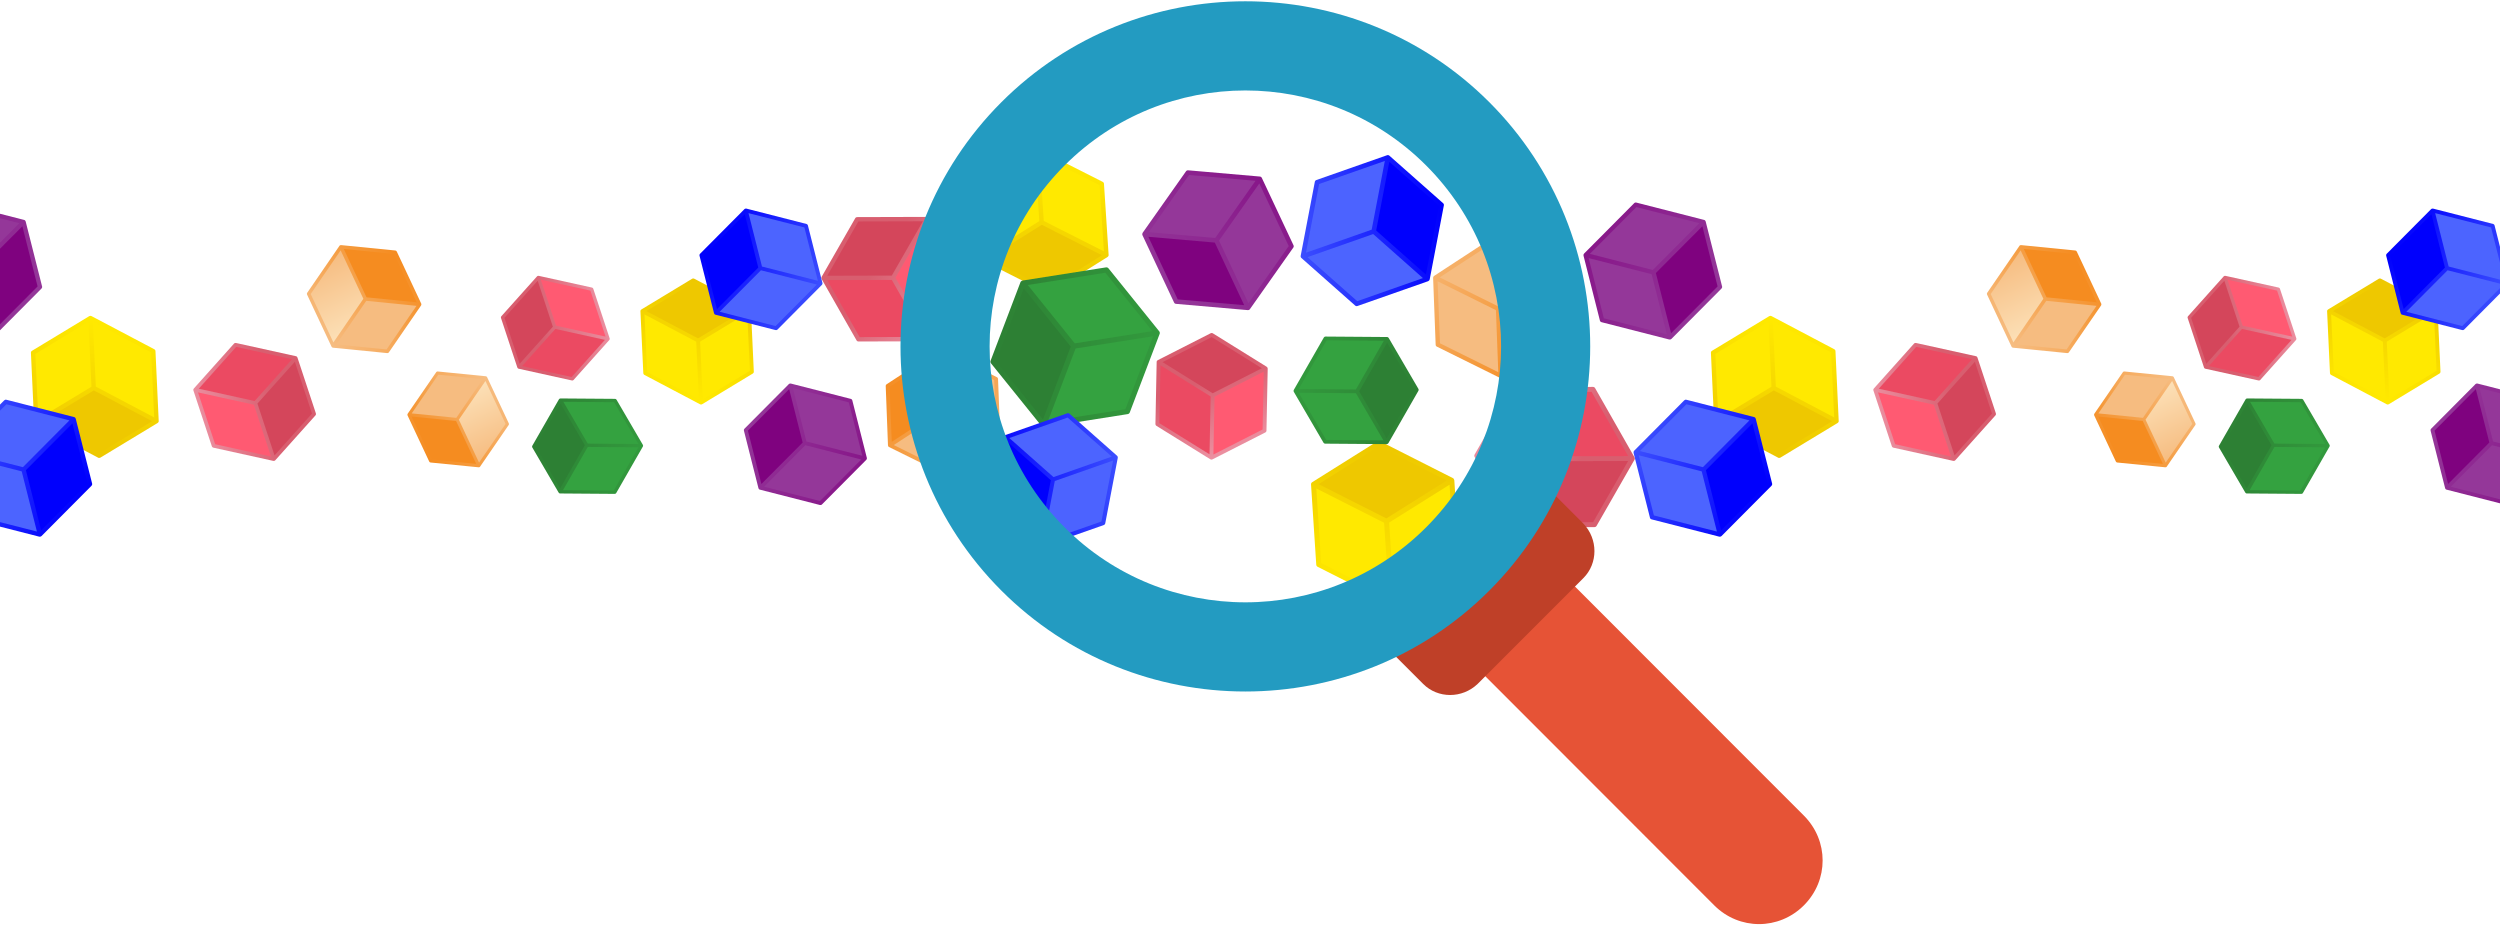 <?xml version="1.0" encoding="UTF-8" standalone="no"?>
<svg width="375px" height="139px" viewBox="0 0 375 139" version="1.1" xmlns="http://www.w3.org/2000/svg" xmlns:xlink="http://www.w3.org/1999/xlink" xmlns:sketch="http://www.bohemiancoding.com/sketch/ns">
    <!-- Generator: Sketch 3.5.2 (25235) - http://www.bohemiancoding.com/sketch -->
    <title>Color Search</title>
    <desc>Created with Sketch.</desc>
    <defs>
        <linearGradient x1="-3.616%" y1="69.427%" x2="100%" y2="32.165%" id="linearGradient-1">
            <stop stop-color="#EDC700" offset="0%"></stop>
            <stop stop-color="#FFE900" offset="100%"></stop>
        </linearGradient>
        <linearGradient x1="-2.899%" y1="70.922%" x2="133.927%" y2="16.678%" id="linearGradient-2">
            <stop stop-color="#2D8034" offset="0%"></stop>
            <stop stop-color="#2D8034" offset="0%"></stop>
            <stop stop-color="#34A240" offset="100%"></stop>
        </linearGradient>
        <linearGradient x1="0%" y1="70.421%" x2="100%" y2="32.54%" id="linearGradient-3">
            <stop stop-color="#F58C20" offset="0%"></stop>
            <stop stop-color="#F6BC80" offset="100%"></stop>
        </linearGradient>
        <linearGradient x1="50%" y1="0%" x2="50%" y2="100%" id="linearGradient-4">
            <stop stop-color="#FCE0B7" offset="0%"></stop>
            <stop stop-color="#F6BC80" offset="100%"></stop>
        </linearGradient>
        <linearGradient x1="164.714%" y1="6.967%" x2="0%" y2="68.799%" id="linearGradient-5">
            <stop stop-color="#7F027F" offset="0%"></stop>
            <stop stop-color="#943799" offset="100%"></stop>
        </linearGradient>
        <linearGradient x1="164.714%" y1="3.975%" x2="0%" y2="70.107%" id="linearGradient-6">
            <stop stop-color="#7F027F" offset="0%"></stop>
            <stop stop-color="#943799" offset="100%"></stop>
        </linearGradient>
        <linearGradient x1="85.297%" y1="1.236%" x2="47.37%" y2="66.106%" id="linearGradient-7">
            <stop stop-color="#EE97A9" offset="0%"></stop>
            <stop stop-color="#EE97A8" offset="0%"></stop>
            <stop stop-color="#D85E6F" offset="100%"></stop>
        </linearGradient>
        <linearGradient x1="-3.616%" y1="69.541%" x2="100%" y2="32.06%" id="linearGradient-8">
            <stop stop-color="#EDC700" offset="0%"></stop>
            <stop stop-color="#FFE900" offset="100%"></stop>
        </linearGradient>
        <linearGradient x1="-9.03%" y1="70.823%" x2="133.409%" y2="18.369%" id="linearGradient-9">
            <stop stop-color="#F58C20" offset="0%"></stop>
            <stop stop-color="#F6BC80" offset="100%"></stop>
        </linearGradient>
        <linearGradient x1="-2.899%" y1="71.614%" x2="133.927%" y2="15.576%" id="linearGradient-10">
            <stop stop-color="#2D8034" offset="0%"></stop>
            <stop stop-color="#2D8034" offset="0%"></stop>
            <stop stop-color="#34A240" offset="100%"></stop>
        </linearGradient>
        <linearGradient x1="0%" y1="69.655%" x2="129.779%" y2="19.301%" id="linearGradient-11">
            <stop stop-color="#0000FD" offset="0%"></stop>
            <stop stop-color="#4C64FF" offset="100%"></stop>
        </linearGradient>
        <linearGradient x1="0%" y1="70.157%" x2="129.779%" y2="18.517%" id="linearGradient-12">
            <stop stop-color="#0000FD" offset="0%"></stop>
            <stop stop-color="#4C64FF" offset="100%"></stop>
        </linearGradient>
        <linearGradient x1="85.297%" y1="5.747%" x2="47.37%" y2="64.616%" id="linearGradient-13">
            <stop stop-color="#EE97A9" offset="0%"></stop>
            <stop stop-color="#EE97A8" offset="0%"></stop>
            <stop stop-color="#D85E6F" offset="100%"></stop>
        </linearGradient>
        <linearGradient x1="85.297%" y1="0.886%" x2="47.37%" y2="66.222%" id="linearGradient-14">
            <stop stop-color="#EE97A9" offset="0%"></stop>
            <stop stop-color="#EE97A8" offset="0%"></stop>
            <stop stop-color="#D85E6F" offset="100%"></stop>
        </linearGradient>
    </defs>
    <g id="Onboard---(What-is-Opticolor?)" stroke="none" stroke-width="1" fill="none" fill-rule="evenodd" sketch:type="MSPage">
        <g id="Onboard-1.1" sketch:type="MSArtboardGroup" transform="translate(0, -264)">
            <g id="Color-Search" sketch:type="MSLayerGroup" transform="translate(-194, 264)">
                <g id="Opticolor-Color" transform="translate(252, 19)" sketch:type="MSShapeGroup">
                    <g id="Artboard-1">
                        <g id="OptiColor-Logo">
                            <g id="Artboard-1">
                                <g id="Colored-Cubes" transform="translate(0.631, 0.395)">
                                    <g id="Yellow" transform="translate(97.924, 13.815) rotate(-63) translate(-97.924, -13.815) translate(88.538, 2.525)">
                                        <path d="M18.657,5.6 C18.654,5.477 18.593,5.368 18.494,5.308 L9.697,0.045 C9.595,-0.015 9.47,-0.015 9.368,0.045 L0.166,5.515 C0.046,5.614 0,5.706 0,5.808 C0,5.809 0.03,16.697 0.03,16.697 C0.03,16.816 0.092,16.928 0.193,16.987 L8.991,22.252 C9.045,22.282 9.1,22.297 9.156,22.297 C9.184,22.297 9.213,22.293 9.241,22.285 C9.274,22.275 9.297,22.264 9.321,22.252 L18.526,16.78 C18.627,16.72 18.689,16.608 18.689,16.488 L18.657,5.6 L18.657,5.6 Z" id="Shape" fill="url(#linearGradient-1)"></path>
                                        <path d="M9.531,0.726 L17.677,5.599 L14.305,7.605 L9.126,10.683 L1.443,6.086 L0.98,5.809 L9.531,0.726 L9.531,0.726 Z" id="Shape" fill="#FFE900"></path>
                                        <path d="M0.682,16.503 L0.656,6.394 L8.8,11.266 L8.827,21.374 L0.682,16.503 L0.682,16.503 Z" id="Shape" fill="#EEC800"></path>
                                        <path d="M9.481,21.378 L9.453,11.266 L18.003,6.184 L18.032,16.296 L9.481,21.378 L9.481,21.378 Z" id="Shape" fill="#FFE900"></path>
                                    </g>
                                    <g id="Green" transform="translate(102.606, 32.92) rotate(21) translate(-102.606, -32.92) translate(91.404, 19.799)">
                                        <path d="M22.268,6.484 C22.265,6.342 22.192,6.215 22.074,6.147 L11.573,0.052 C11.452,-0.017 11.303,-0.017 11.182,0.052 L0.198,6.386 C0.055,6.501 -1.59872116e-13,6.607 -1.59872116e-13,6.725 C-1.59872116e-13,6.726 0.036,19.333 0.036,19.333 C0.036,19.471 0.11,19.601 0.23,19.669 L10.732,25.765 C10.795,25.8 10.861,25.817 10.929,25.817 C10.962,25.817 10.996,25.813 11.03,25.804 C11.068,25.792 11.097,25.78 11.125,25.765 L22.111,19.43 C22.232,19.36 22.307,19.231 22.307,19.091 L22.268,6.484 L22.268,6.484 Z" id="Shape" fill="url(#linearGradient-2)"></path>
                                        <path d="M11.375,0.84 L21.099,6.483 L17.073,8.805 L10.892,12.37 L1.722,7.046 L1.17,6.726 L11.375,0.84 L11.375,0.84 Z" id="Shape" fill="#34A240"></path>
                                        <path d="M0.814,19.109 L0.783,7.404 L10.503,13.045 L10.535,24.748 L0.814,19.109 L0.814,19.109 Z" id="Shape" fill="#2D8034"></path>
                                        <path d="M11.316,24.754 L11.283,13.045 L21.488,7.161 L21.522,18.869 L11.316,24.754 L11.316,24.754 Z" id="Shape" fill="#34A240"></path>
                                    </g>
                                    <g id="Orange" transform="translate(10.524, 43.815) rotate(-25) translate(-10.524, -43.815) translate(3.631, 35.513)">
                                        <path d="M13.24,3.941 C13.239,3.855 13.195,3.778 13.125,3.736 L6.881,0.032 C6.809,-0.011 6.721,-0.011 6.648,0.032 L0.118,3.881 C0.033,3.951 -4.11226608e-13,4.015 -4.11226608e-13,4.087 C-4.11226608e-13,4.088 0.022,11.75 0.022,11.75 C0.022,11.835 0.066,11.913 0.137,11.955 L6.381,15.66 C6.419,15.681 6.458,15.692 6.498,15.692 C6.518,15.692 6.538,15.689 6.558,15.683 C6.581,15.676 6.598,15.669 6.615,15.66 L13.147,11.809 C13.219,11.767 13.263,11.688 13.263,11.603 L13.24,3.941 L13.24,3.941 Z" id="Shape" fill="url(#linearGradient-3)"></path>
                                        <path d="M6.764,0.511 L12.545,3.94 L10.152,5.352 L6.476,7.519 L1.024,4.283 L0.696,4.088 L6.764,0.511 L6.764,0.511 Z" id="Shape" fill="#F6BC80"></path>
                                        <path d="M0.484,11.614 L0.466,4.5 L6.245,7.929 L6.264,15.042 L0.484,11.614 L0.484,11.614 Z" id="Shape" fill="#F58C20"></path>
                                        <path d="M6.729,15.045 L6.709,7.929 L12.777,4.352 L12.797,11.468 L6.729,15.045 L6.729,15.045 Z" id="Shape" fill="url(#linearGradient-4)"></path>
                                    </g>
                                    <g id="Purple" transform="translate(62.143, 47.33) rotate(45) translate(-62.143, -47.33) translate(53.969, 37.566)">
                                        <path d="M16.249,4.863 C16.247,4.756 16.194,4.662 16.108,4.61 L8.445,0.039 C8.357,-0.013 8.248,-0.013 8.159,0.039 L0.144,4.79 C0.04,4.875 -6.21724894e-14,4.955 -6.21724894e-14,5.044 C-6.21724894e-14,5.045 0.026,14.5 0.026,14.5 C0.026,14.604 0.08,14.701 0.168,14.752 L7.831,19.324 C7.878,19.35 7.926,19.363 7.975,19.363 C7.999,19.363 8.024,19.36 8.049,19.353 C8.077,19.344 8.098,19.335 8.118,19.324 L16.135,14.572 C16.224,14.52 16.278,14.423 16.278,14.318 L16.249,4.863 L16.249,4.863 Z" id="Shape" fill="url(#linearGradient-5)"></path>
                                        <path d="M8.301,0.63 L15.396,4.862 L12.459,6.604 L7.948,9.278 L1.257,5.285 L0.854,5.045 L8.301,0.63 L8.301,0.63 Z" id="Shape" fill="#943799"></path>
                                        <path d="M0.594,14.331 L0.572,5.553 L7.664,9.784 L7.688,18.561 L0.594,14.331 L0.594,14.331 Z" id="Shape" fill="#7F027F"></path>
                                        <path d="M8.258,18.565 L8.233,9.784 L15.68,5.371 L15.705,14.152 L8.258,18.565 L8.258,18.565 Z" id="Shape" fill="#943799"></path>
                                    </g>
                                    <g id="Purple" transform="translate(124.168, 16.757) rotate(-25) translate(-124.168, -16.757) translate(114.177, 5.162)">
                                        <path d="M19.86,5.747 C19.858,5.621 19.793,5.509 19.688,5.448 L10.322,0.046 C10.214,-0.015 10.081,-0.015 9.973,0.046 L0.176,5.661 C0.049,5.762 -7.63833441e-14,5.856 -7.63833441e-14,5.961 C-7.63833441e-14,5.962 0.032,17.136 0.032,17.136 C0.032,17.259 0.098,17.373 0.205,17.434 L9.572,22.837 C9.628,22.868 9.687,22.883 9.747,22.883 C9.777,22.883 9.807,22.88 9.837,22.872 C9.872,22.861 9.897,22.85 9.922,22.837 L19.721,17.222 C19.829,17.16 19.895,17.045 19.895,16.922 L19.86,5.747 L19.86,5.747 Z" id="Shape" fill="url(#linearGradient-6)"></path>
                                        <path d="M10.145,0.745 L18.818,5.746 L15.228,7.805 L9.714,10.965 L1.536,6.246 L1.043,5.962 L10.145,0.745 L10.145,0.745 Z" id="Shape" fill="#943799"></path>
                                        <path d="M0.726,16.937 L0.699,6.563 L9.367,11.563 L9.396,21.936 L0.726,16.937 L0.726,16.937 Z" id="Shape" fill="#7F027F"></path>
                                        <path d="M10.093,21.941 L10.063,11.563 L19.165,6.347 L19.195,16.725 L10.093,21.941 L10.093,21.941 Z" id="Shape" fill="#943799"></path>
                                    </g>
                                    <g id="Rose" transform="translate(75.25, 22.525) rotate(90) translate(-75.25, -22.525) translate(65.865, 11.846)">
                                        <path d="M18.657,5.364 C18.654,5.246 18.593,5.142 18.494,5.085 L9.697,0.043 C9.595,-0.014 9.47,-0.014 9.368,0.043 L0.166,5.283 C0.046,5.378 0,5.465 0,5.563 C0,5.565 0.03,15.994 0.03,15.994 C0.03,16.108 0.092,16.215 0.193,16.272 L8.991,21.315 C9.045,21.343 9.1,21.358 9.156,21.358 C9.184,21.358 9.213,21.354 9.241,21.347 C9.274,21.337 9.297,21.327 9.321,21.315 L18.526,16.074 C18.627,16.016 18.689,15.909 18.689,15.793 L18.657,5.364 L18.657,5.364 Z" id="Shape" fill="url(#linearGradient-7)"></path>
                                        <path d="M9.531,0.695 L17.677,5.363 L14.305,7.284 L9.126,10.234 L1.443,5.829 L0.98,5.565 L9.531,0.695 L9.531,0.695 Z" id="Shape" fill="#FF5A72"></path>
                                        <path d="M0.682,15.808 L0.656,6.125 L8.8,10.792 L8.827,20.474 L0.682,15.808 L0.682,15.808 Z" id="Shape" fill="#D4465B"></path>
                                        <path d="M9.481,20.478 L9.453,10.792 L18.003,5.924 L18.032,15.61 L9.481,20.478 L9.481,20.478 Z" id="Shape" fill="#EB4A62"></path>
                                    </g>
                                    <g id="Yellow" transform="translate(45.848, 31.822) rotate(118) translate(-45.848, -31.822) translate(37.673, 22.058)">
                                        <path d="M16.249,4.863 C16.247,4.756 16.194,4.662 16.108,4.61 L8.445,0.039 C8.357,-0.013 8.248,-0.013 8.159,0.039 L0.144,4.79 C0.04,4.875 0,4.955 0,5.044 C0,5.045 0.026,14.5 0.026,14.5 C0.026,14.604 0.08,14.701 0.168,14.752 L7.831,19.324 C7.878,19.35 7.926,19.363 7.975,19.363 C7.999,19.363 8.024,19.36 8.049,19.353 C8.077,19.344 8.098,19.335 8.118,19.324 L16.135,14.572 C16.224,14.52 16.278,14.423 16.278,14.318 L16.249,4.863 L16.249,4.863 Z" id="Shape" fill="url(#linearGradient-8)"></path>
                                        <path d="M8.301,0.63 L15.396,4.862 L12.459,6.604 L7.948,9.278 L1.257,5.285 L0.854,5.045 L8.301,0.63 L8.301,0.63 Z" id="Shape" fill="#FFE900"></path>
                                        <path d="M0.594,14.331 L0.572,5.553 L7.664,9.784 L7.688,18.561 L0.594,14.331 L0.594,14.331 Z" id="Shape" fill="#EEC800"></path>
                                        <path d="M8.258,18.565 L8.233,9.784 L15.68,5.371 L15.705,14.152 L8.258,18.565 L8.258,18.565 Z" id="Shape" fill="#FFE900"></path>
                                    </g>
                                    <g id="Orange" transform="translate(82.77, 42.498) rotate(57) translate(-82.77, -42.498) translate(74.596, 32.734)">
                                        <path d="M16.249,4.863 C16.247,4.756 16.194,4.662 16.108,4.61 L8.445,0.039 C8.357,-0.013 8.248,-0.013 8.159,0.039 L0.144,4.79 C0.04,4.875 0,4.955 0,5.044 C0,5.045 0.026,14.5 0.026,14.5 C0.026,14.604 0.08,14.701 0.168,14.752 L7.831,19.324 C7.878,19.35 7.926,19.363 7.975,19.363 C7.999,19.363 8.024,19.36 8.049,19.353 C8.077,19.344 8.098,19.335 8.118,19.324 L16.135,14.572 C16.224,14.52 16.278,14.423 16.278,14.318 L16.249,4.863 L16.249,4.863 Z" id="Shape" fill="url(#linearGradient-9)"></path>
                                        <path d="M8.301,0.63 L15.396,4.862 L12.459,6.604 L7.948,9.278 L1.257,5.285 L0.854,5.045 L8.301,0.63 L8.301,0.63 Z" id="Shape" fill="#F6BC80"></path>
                                        <path d="M0.594,14.331 L0.572,5.553 L7.664,9.784 L7.688,18.561 L0.594,14.331 L0.594,14.331 Z" id="Shape" fill="#F58C20"></path>
                                        <path d="M8.258,18.565 L8.233,9.784 L15.68,5.371 L15.705,14.152 L8.258,18.565 L8.258,18.565 Z" id="Shape" fill="#F6BC80"></path>
                                    </g>
                                    <g id="Green" transform="translate(29.534, 47.546) rotate(30) translate(-29.534, -47.546) translate(22.268, 39.307)">
                                        <path d="M14.444,4.138 C14.442,4.047 14.395,3.967 14.318,3.923 L7.507,0.033 C7.428,-0.011 7.332,-0.011 7.253,0.033 L0.128,4.076 C0.036,4.149 -6.39488462e-14,4.216 -6.39488462e-14,4.292 C-6.39488462e-14,4.293 0.023,12.338 0.023,12.338 C0.023,12.426 0.072,12.509 0.149,12.553 L6.961,16.443 C7.002,16.465 7.045,16.476 7.089,16.476 C7.11,16.476 7.132,16.473 7.154,16.468 C7.18,16.46 7.198,16.452 7.216,16.443 L14.343,12.4 C14.421,12.355 14.469,12.273 14.469,12.184 L14.444,4.138 L14.444,4.138 Z" id="Shape" fill="url(#linearGradient-10)"></path>
                                        <path d="M7.379,0.536 L13.686,4.137 L11.075,5.619 L7.065,7.894 L1.117,4.497 L0.759,4.293 L7.379,0.536 L7.379,0.536 Z" id="Shape" fill="#34A240"></path>
                                        <path d="M0.528,12.195 L0.508,4.725 L6.813,8.325 L6.834,15.794 L0.528,12.195 L0.528,12.195 Z" id="Shape" fill="#2D8034"></path>
                                        <path d="M7.34,15.797 L7.318,8.325 L13.938,4.57 L13.96,12.042 L7.34,15.797 L7.34,15.797 Z" id="Shape" fill="#34A240"></path>
                                    </g>
                                    <g id="blue" transform="translate(55.482, 21.089) rotate(45) translate(-55.482, -21.089) translate(47.308, 11.325)">
                                        <path d="M16.249,4.863 C16.247,4.756 16.194,4.662 16.108,4.61 L8.445,0.039 C8.357,-0.013 8.248,-0.013 8.159,0.039 L0.144,4.79 C0.04,4.875 6.21724894e-14,4.955 6.21724894e-14,5.044 C6.21724894e-14,5.045 0.026,14.5 0.026,14.5 C0.026,14.604 0.08,14.701 0.168,14.752 L7.831,19.324 C7.878,19.35 7.926,19.363 7.975,19.363 C7.999,19.363 8.024,19.36 8.049,19.353 C8.077,19.344 8.098,19.335 8.118,19.324 L16.135,14.572 C16.224,14.52 16.278,14.423 16.278,14.318 L16.249,4.863 L16.249,4.863 Z" id="Shape" fill="url(#linearGradient-11)"></path>
                                        <path d="M8.301,0.63 L15.396,4.862 L12.459,6.604 L7.948,9.278 L1.257,5.285 L0.854,5.045 L8.301,0.63 L8.301,0.63 Z" id="Shape" fill="#4C64FF"></path>
                                        <path d="M0.594,14.331 L0.572,5.553 L7.664,9.784 L7.688,18.561 L0.594,14.331 L0.594,14.331 Z" id="Shape" fill="#0000FD"></path>
                                        <path d="M8.258,18.565 L8.233,9.784 L15.68,5.371 L15.705,14.152 L8.258,18.565 L8.258,18.565 Z" id="Shape" fill="#4C63FF"></path>
                                    </g>
                                    <g id="blue" transform="translate(99.528, 52.739) rotate(11) translate(-99.528, -52.739) translate(90.748, 42.364)">
                                        <path d="M17.453,5.158 C17.451,5.045 17.394,4.944 17.301,4.889 L9.071,0.042 C8.976,-0.014 8.859,-0.014 8.764,0.042 L0.155,5.08 C0.043,5.171 6.75015599e-14,5.255 6.75015599e-14,5.349 C6.75015599e-14,5.35 0.028,15.379 0.028,15.379 C0.028,15.489 0.086,15.592 0.18,15.646 L8.411,20.495 C8.461,20.522 8.513,20.536 8.566,20.536 C8.592,20.536 8.618,20.533 8.645,20.526 C8.675,20.516 8.697,20.507 8.72,20.495 L17.331,15.455 C17.425,15.4 17.484,15.297 17.484,15.186 L17.453,5.158 L17.453,5.158 Z" id="Path" fill="url(#linearGradient-12)"></path>
                                        <path d="M8.916,0.668 L16.537,5.157 L13.382,7.004 L8.537,9.84 L1.35,5.605 L0.917,5.35 L8.916,0.668 L8.916,0.668 Z" id="Path" fill="#4C64FF"></path>
                                        <path d="M0.638,15.2 L0.614,5.89 L8.232,10.377 L8.257,19.686 L0.638,15.2 L0.638,15.2 Z" id="Path" fill="#0000FD"></path>
                                        <path d="M8.87,19.69 L8.843,10.377 L16.842,5.696 L16.868,15.009 L8.87,19.69 L8.87,19.69 Z" id="Path" fill="#4C63FF"></path>
                                    </g>
                                    <g id="Rose" transform="translate(123.085, 40.081) rotate(122) translate(-123.085, -40.081) translate(114.911, 30.317)">
                                        <path d="M16.249,4.905 C16.247,4.797 16.194,4.701 16.108,4.649 L8.445,0.04 C8.357,-0.013 8.248,-0.013 8.159,0.04 L0.144,4.83 C0.04,4.917 0,4.997 0,5.087 C0,5.088 0.026,14.623 0.026,14.623 C0.026,14.727 0.08,14.825 0.168,14.877 L7.831,19.488 C7.878,19.514 7.926,19.527 7.975,19.527 C7.999,19.527 8.024,19.524 8.049,19.517 C8.077,19.508 8.098,19.499 8.118,19.488 L16.135,14.696 C16.224,14.643 16.278,14.545 16.278,14.44 L16.249,4.905 L16.249,4.905 Z" id="Shape" fill="url(#linearGradient-13)"></path>
                                        <path d="M8.301,0.636 L15.396,4.903 L12.459,6.66 L7.948,9.356 L1.257,5.33 L0.854,5.088 L8.301,0.636 L8.301,0.636 Z" id="Shape" fill="#FF5A72"></path>
                                        <path d="M0.594,14.453 L0.572,5.6 L7.664,9.867 L7.688,18.719 L0.594,14.453 L0.594,14.453 Z" id="Shape" fill="#D4465B"></path>
                                        <path d="M8.258,18.723 L8.233,9.867 L15.68,5.416 L15.705,14.272 L8.258,18.723 L8.258,18.723 Z" id="Shape" fill="#EB4A62"></path>
                                    </g>
                                    <g id="Rose" transform="translate(24.69, 29.848) rotate(42) translate(-24.69, -29.848) translate(17.424, 21.61)">
                                        <path d="M14.444,4.138 C14.442,4.047 14.395,3.967 14.318,3.923 L7.507,0.033 C7.428,-0.011 7.332,-0.011 7.253,0.033 L0.128,4.076 C0.036,4.149 0,4.216 0,4.292 C0,4.293 0.023,12.338 0.023,12.338 C0.023,12.426 0.072,12.509 0.149,12.553 L6.961,16.443 C7.002,16.465 7.045,16.476 7.089,16.476 C7.11,16.476 7.132,16.473 7.154,16.468 C7.18,16.46 7.198,16.452 7.216,16.443 L14.343,12.4 C14.421,12.355 14.469,12.273 14.469,12.184 L14.444,4.138 L14.444,4.138 Z" id="Shape" fill="url(#linearGradient-14)"></path>
                                        <path d="M7.379,0.536 L13.686,4.137 L11.075,5.619 L7.065,7.894 L1.117,4.497 L0.759,4.293 L7.379,0.536 L7.379,0.536 Z" id="Shape" fill="#FF5A72"></path>
                                        <path d="M0.528,12.195 L0.508,4.725 L6.813,8.325 L6.834,15.794 L0.528,12.195 L0.528,12.195 Z" id="Shape" fill="#D4465B"></path>
                                        <path d="M7.34,15.797 L7.318,8.325 L13.938,4.57 L13.96,12.042 L7.34,15.797 L7.34,15.797 Z" id="Shape" fill="#EB4A62"></path>
                                    </g>
                                </g>
                                <g id="Colored-Cubes" transform="translate(196.354, 38.132) scale(-1, -1) translate(-196.354, -38.132) translate(132.708, 1.355)">
                                    <g id="Yellow" transform="translate(110.371, 15.571) rotate(-63) translate(-110.371, -15.571) translate(99.793, 2.846)">
                                        <path d="M21.028,6.312 C21.026,6.173 20.957,6.05 20.845,5.983 L10.929,0.051 C10.815,-0.017 10.674,-0.017 10.559,0.051 L0.187,6.216 C0.052,6.328 0,6.431 0,6.546 C0,6.548 0.034,18.819 0.034,18.819 C0.034,18.954 0.104,19.08 0.217,19.147 L10.134,25.08 C10.194,25.114 10.256,25.131 10.32,25.131 C10.352,25.131 10.384,25.127 10.416,25.118 C10.452,25.106 10.479,25.095 10.506,25.08 L20.881,18.913 C20.995,18.845 21.065,18.72 21.065,18.584 L21.028,6.312 L21.028,6.312 Z" id="Shape" fill="url(#linearGradient-1)"></path>
                                        <path d="M10.742,0.818 L19.925,6.311 L16.123,8.571 L10.286,12.041 L1.626,6.859 L1.105,6.548 L10.742,0.818 L10.742,0.818 Z" id="Shape" fill="#FFE900"></path>
                                        <path d="M0.769,18.601 L0.74,7.207 L9.918,12.699 L9.949,24.091 L0.769,18.601 L0.769,18.601 Z" id="Shape" fill="#EEC800"></path>
                                        <path d="M10.686,24.096 L10.655,12.699 L20.292,6.97 L20.324,18.367 L10.686,24.096 L10.686,24.096 Z" id="Shape" fill="#FFE900"></path>
                                    </g>
                                    <g id="Orange" transform="translate(11.862, 49.385) rotate(-25) translate(-11.862, -49.385) translate(4.093, 40.027)">
                                        <path d="M14.923,4.442 C14.921,4.344 14.873,4.258 14.793,4.211 L7.756,0.036 C7.675,-0.012 7.575,-0.012 7.494,0.036 L0.133,4.375 C0.037,4.453 -4.63629135e-13,4.526 -4.63629135e-13,4.607 C-4.63629135e-13,4.608 0.024,13.244 0.024,13.244 C0.024,13.339 0.074,13.428 0.154,13.475 L7.192,17.65 C7.235,17.674 7.279,17.686 7.324,17.686 C7.346,17.686 7.369,17.683 7.392,17.677 C7.418,17.669 7.437,17.661 7.456,17.65 L14.819,13.31 C14.9,13.263 14.949,13.174 14.949,13.078 L14.923,4.442 L14.923,4.442 Z" id="Shape" fill="url(#linearGradient-3)"></path>
                                        <path d="M7.623,0.576 L14.14,4.441 L11.442,6.032 L7.3,8.474 L1.154,4.827 L0.784,4.608 L7.623,0.576 L7.623,0.576 Z" id="Shape" fill="#F6BC80"></path>
                                        <path d="M0.546,13.09 L0.525,5.072 L7.039,8.937 L7.061,16.954 L0.546,13.09 L0.546,13.09 Z" id="Shape" fill="#F58C20"></path>
                                        <path d="M7.584,16.957 L7.561,8.937 L14.401,4.906 L14.423,12.926 L7.584,16.957 L7.584,16.957 Z" id="Shape" fill="url(#linearGradient-4)"></path>
                                    </g>
                                    <g id="Purple" transform="translate(70.043, 53.347) rotate(45) translate(-70.043, -53.347) translate(60.829, 42.341)">
                                        <path d="M18.315,5.481 C18.313,5.361 18.253,5.254 18.156,5.196 L9.519,0.044 C9.419,-0.015 9.297,-0.015 9.197,0.044 L0.163,5.399 C0.045,5.495 -7.10542736e-14,5.585 -7.10542736e-14,5.685 C-7.10542736e-14,5.686 0.03,16.343 0.03,16.343 C0.03,16.46 0.091,16.569 0.189,16.627 L8.827,21.78 C8.879,21.809 8.933,21.824 8.989,21.824 C9.016,21.824 9.044,21.821 9.072,21.813 C9.104,21.803 9.127,21.793 9.15,21.78 L18.186,16.425 C18.286,16.366 18.347,16.257 18.347,16.138 L18.315,5.481 L18.315,5.481 Z" id="Shape" fill="url(#linearGradient-5)"></path>
                                        <path d="M9.356,0.71 L17.354,5.48 L14.043,7.443 L8.959,10.457 L1.416,5.957 L0.962,5.686 L9.356,0.71 L9.356,0.71 Z" id="Shape" fill="#943799"></path>
                                        <path d="M0.67,16.153 L0.644,6.259 L8.639,11.028 L8.665,20.921 L0.67,16.153 L0.67,16.153 Z" id="Shape" fill="#7F027F"></path>
                                        <path d="M9.308,20.925 L9.28,11.028 L17.674,6.053 L17.701,15.951 L9.308,20.925 L9.308,20.925 Z" id="Shape" fill="#943799"></path>
                                    </g>
                                    <g id="Rose" transform="translate(84.816, 25.389) rotate(90) translate(-84.816, -25.389) translate(74.237, 13.352)">
                                        <path d="M21.028,6.046 C21.026,5.913 20.957,5.796 20.845,5.731 L10.929,0.049 C10.815,-0.016 10.674,-0.016 10.559,0.049 L0.187,5.955 C0.052,6.061 0,6.16 0,6.271 C0,6.272 0.034,18.027 0.034,18.027 C0.034,18.156 0.104,18.276 0.217,18.34 L10.134,24.024 C10.194,24.057 10.256,24.073 10.32,24.073 C10.352,24.073 10.384,24.069 10.416,24.06 C10.452,24.049 10.479,24.038 10.506,24.024 L20.881,18.117 C20.995,18.052 21.065,17.931 21.065,17.801 L21.028,6.046 L21.028,6.046 Z" id="Shape" fill="url(#linearGradient-7)"></path>
                                        <path d="M10.742,0.784 L19.925,6.045 L16.123,8.21 L10.286,11.534 L1.626,6.57 L1.105,6.272 L10.742,0.784 L10.742,0.784 Z" id="Shape" fill="#FF5A72"></path>
                                        <path d="M0.769,17.817 L0.74,6.904 L9.918,12.164 L9.949,23.076 L0.769,17.817 L0.769,17.817 Z" id="Shape" fill="#D4465B"></path>
                                        <path d="M10.686,23.081 L10.655,12.164 L20.292,6.677 L20.324,17.594 L10.686,23.081 L10.686,23.081 Z" id="Shape" fill="#EB4A62"></path>
                                    </g>
                                    <g id="Yellow" transform="translate(51.676, 35.868) rotate(118) translate(-51.676, -35.868) translate(42.462, 24.862)">
                                        <path d="M18.315,5.481 C18.313,5.361 18.253,5.254 18.156,5.196 L9.519,0.044 C9.419,-0.015 9.297,-0.015 9.197,0.044 L0.163,5.399 C0.045,5.495 0,5.585 0,5.685 C0,5.686 0.03,16.343 0.03,16.343 C0.03,16.46 0.091,16.569 0.189,16.627 L8.827,21.78 C8.879,21.809 8.933,21.824 8.989,21.824 C9.016,21.824 9.044,21.821 9.072,21.813 C9.104,21.803 9.127,21.793 9.15,21.78 L18.186,16.425 C18.286,16.366 18.347,16.257 18.347,16.138 L18.315,5.481 L18.315,5.481 Z" id="Shape" fill="url(#linearGradient-8)"></path>
                                        <path d="M9.356,0.71 L17.354,5.48 L14.043,7.443 L8.959,10.457 L1.416,5.957 L0.962,5.686 L9.356,0.71 L9.356,0.71 Z" id="Shape" fill="#FFE900"></path>
                                        <path d="M0.67,16.153 L0.644,6.259 L8.639,11.028 L8.665,20.921 L0.67,16.153 L0.67,16.153 Z" id="Shape" fill="#EEC800"></path>
                                        <path d="M9.308,20.925 L9.28,11.028 L17.674,6.053 L17.701,15.951 L9.308,20.925 L9.308,20.925 Z" id="Shape" fill="#FFE900"></path>
                                    </g>
                                    <g id="Orange" transform="translate(93.292, 47.9) rotate(57) translate(-93.292, -47.9) translate(84.078, 36.895)">
                                        <path d="M18.315,5.481 C18.313,5.361 18.253,5.254 18.156,5.196 L9.519,0.044 C9.419,-0.015 9.297,-0.015 9.197,0.044 L0.163,5.399 C0.045,5.495 0,5.585 0,5.685 C0,5.686 0.03,16.343 0.03,16.343 C0.03,16.46 0.091,16.569 0.189,16.627 L8.827,21.78 C8.879,21.809 8.933,21.824 8.989,21.824 C9.016,21.824 9.044,21.821 9.072,21.813 C9.104,21.803 9.127,21.793 9.15,21.78 L18.186,16.425 C18.286,16.366 18.347,16.257 18.347,16.138 L18.315,5.481 L18.315,5.481 Z" id="Shape" fill="url(#linearGradient-9)"></path>
                                        <path d="M9.356,0.71 L17.354,5.48 L14.043,7.443 L8.959,10.457 L1.416,5.957 L0.962,5.686 L9.356,0.71 L9.356,0.71 Z" id="Shape" fill="#F6BC80"></path>
                                        <path d="M0.67,16.153 L0.644,6.259 L8.639,11.028 L8.665,20.921 L0.67,16.153 L0.67,16.153 Z" id="Shape" fill="#F58C20"></path>
                                        <path d="M9.308,20.925 L9.28,11.028 L17.674,6.053 L17.701,15.951 L9.308,20.925 L9.308,20.925 Z" id="Shape" fill="#F6BC80"></path>
                                    </g>
                                    <g id="Green" transform="translate(114.772, 35.985) rotate(30) translate(-114.772, -35.985) translate(106.142, 26.25)">
                                        <path d="M16.28,4.664 C16.278,4.562 16.225,4.471 16.138,4.421 L8.461,0.038 C8.373,-0.013 8.264,-0.013 8.175,0.038 L0.145,4.594 C0.04,4.676 -3.01980663e-14,4.752 -3.01980663e-14,4.837 C-3.01980663e-14,4.838 0.026,13.906 0.026,13.906 C0.026,14.006 0.081,14.099 0.168,14.148 L7.846,18.533 C7.892,18.558 7.941,18.571 7.99,18.571 C8.014,18.571 8.039,18.568 8.064,18.561 C8.092,18.552 8.113,18.544 8.134,18.533 L16.166,13.976 C16.254,13.926 16.308,13.833 16.308,13.732 L16.28,4.664 L16.28,4.664 Z" id="Shape" fill="url(#linearGradient-10)"></path>
                                        <path d="M8.316,0.605 L15.425,4.663 L12.482,6.334 L7.963,8.898 L1.259,5.069 L0.855,4.838 L8.316,0.605 L8.316,0.605 Z" id="Shape" fill="#34A240"></path>
                                        <path d="M0.595,13.745 L0.573,5.326 L7.679,9.384 L7.702,17.802 L0.595,13.745 L0.595,13.745 Z" id="Shape" fill="#2D8034"></path>
                                        <path d="M8.273,17.805 L8.249,9.384 L15.71,5.151 L15.735,13.573 L8.273,17.805 L8.273,17.805 Z" id="Shape" fill="#34A240"></path>
                                    </g>
                                    <g id="blue" transform="translate(62.535, 23.77) rotate(45) translate(-62.535, -23.77) translate(53.322, 12.765)">
                                        <path d="M18.315,5.481 C18.313,5.361 18.253,5.254 18.156,5.196 L9.519,0.044 C9.419,-0.015 9.297,-0.015 9.197,0.044 L0.163,5.399 C0.045,5.495 7.10542736e-14,5.585 7.10542736e-14,5.685 C7.10542736e-14,5.686 0.03,16.343 0.03,16.343 C0.03,16.46 0.091,16.569 0.189,16.627 L8.827,21.78 C8.879,21.809 8.933,21.824 8.989,21.824 C9.016,21.824 9.044,21.821 9.072,21.813 C9.104,21.803 9.127,21.793 9.15,21.78 L18.186,16.425 C18.286,16.366 18.347,16.257 18.347,16.138 L18.315,5.481 L18.315,5.481 Z" id="Shape" fill="url(#linearGradient-11)"></path>
                                        <path d="M9.356,0.71 L17.354,5.48 L14.043,7.443 L8.959,10.457 L1.416,5.957 L0.962,5.686 L9.356,0.71 L9.356,0.71 Z" id="Shape" fill="#4C64FF"></path>
                                        <path d="M0.67,16.153 L0.644,6.259 L8.639,11.028 L8.665,20.921 L0.67,16.153 L0.67,16.153 Z" id="Shape" fill="#0000FD"></path>
                                        <path d="M9.308,20.925 L9.28,11.028 L17.674,6.053 L17.701,15.951 L9.308,20.925 L9.308,20.925 Z" id="Shape" fill="#4C63FF"></path>
                                    </g>
                                    <g id="blue" transform="translate(112.18, 59.443) rotate(11) translate(-112.18, -59.443) translate(102.284, 47.75)">
                                        <path d="M19.672,5.814 C19.669,5.686 19.605,5.573 19.5,5.511 L10.224,0.047 C10.117,-0.016 9.985,-0.016 9.878,0.047 L0.175,5.726 C0.049,5.828 7.46069873e-14,5.923 7.46069873e-14,6.029 C7.46069873e-14,6.031 0.032,17.333 0.032,17.333 C0.032,17.458 0.097,17.574 0.203,17.635 L9.481,23.1 C9.537,23.131 9.595,23.147 9.654,23.147 C9.684,23.147 9.714,23.143 9.744,23.135 C9.778,23.124 9.803,23.113 9.828,23.1 L19.534,17.42 C19.641,17.358 19.706,17.242 19.706,17.116 L19.672,5.814 L19.672,5.814 Z" id="Path" fill="url(#linearGradient-12)"></path>
                                        <path d="M10.049,0.753 L18.639,5.812 L15.083,7.895 L9.622,11.091 L1.521,6.318 L1.033,6.031 L10.049,0.753 L10.049,0.753 Z" id="Path" fill="#4C64FF"></path>
                                        <path d="M0.72,17.132 L0.692,6.638 L9.278,11.696 L9.307,22.189 L0.72,17.132 L0.72,17.132 Z" id="Path" fill="#0000FD"></path>
                                        <path d="M9.997,22.193 L9.967,11.696 L18.983,6.42 L19.013,16.917 L9.997,22.193 L9.997,22.193 Z" id="Path" fill="#4C63FF"></path>
                                    </g>
                                    <g id="Rose" transform="translate(27.829, 33.643) rotate(42) translate(-27.829, -33.643) translate(19.639, 24.357)">
                                        <path d="M16.28,4.664 C16.278,4.562 16.225,4.471 16.138,4.421 L8.461,0.038 C8.373,-0.013 8.264,-0.013 8.175,0.038 L0.145,4.594 C0.04,4.676 0,4.752 0,4.837 C0,4.838 0.026,13.906 0.026,13.906 C0.026,14.006 0.081,14.099 0.168,14.148 L7.846,18.533 C7.892,18.558 7.941,18.571 7.99,18.571 C8.014,18.571 8.039,18.568 8.064,18.561 C8.092,18.552 8.113,18.544 8.134,18.533 L16.166,13.976 C16.254,13.926 16.308,13.833 16.308,13.732 L16.28,4.664 L16.28,4.664 Z" id="Shape" fill="url(#linearGradient-14)"></path>
                                        <path d="M8.316,0.605 L15.425,4.663 L12.482,6.334 L7.963,8.898 L1.259,5.069 L0.855,4.838 L8.316,0.605 L8.316,0.605 Z" id="Shape" fill="#FF5A72"></path>
                                        <path d="M0.595,13.745 L0.573,5.326 L7.679,9.384 L7.702,17.802 L0.595,13.745 L0.595,13.745 Z" id="Shape" fill="#D4465B"></path>
                                        <path d="M8.273,17.805 L8.249,9.384 L15.71,5.151 L15.735,13.573 L8.273,17.805 L8.273,17.805 Z" id="Shape" fill="#EB4A62"></path>
                                    </g>
                                </g>
                            </g>
                        </g>
                    </g>
                </g>
                <g id="Opticolor-Color" transform="translate(505, 19)" sketch:type="MSShapeGroup">
                    <g id="Artboard-1">
                        <g id="OptiColor-Logo">
                            <g id="Artboard-1">
                                <g id="Colored-Cubes" transform="translate(0.631, 0.395)">
                                    <g id="Orange" transform="translate(10.524, 43.815) rotate(-25) translate(-10.524, -43.815) translate(3.631, 35.513)">
                                        <path d="M13.24,3.941 C13.239,3.855 13.195,3.778 13.125,3.736 L6.881,0.032 C6.809,-0.011 6.721,-0.011 6.648,0.032 L0.118,3.881 C0.033,3.951 -4.11226608e-13,4.015 -4.11226608e-13,4.087 C-4.11226608e-13,4.088 0.022,11.75 0.022,11.75 C0.022,11.835 0.066,11.913 0.137,11.955 L6.381,15.66 C6.419,15.681 6.458,15.692 6.498,15.692 C6.518,15.692 6.538,15.689 6.558,15.683 C6.581,15.676 6.598,15.669 6.615,15.66 L13.147,11.809 C13.219,11.767 13.263,11.688 13.263,11.603 L13.24,3.941 L13.24,3.941 Z" id="Shape" fill="url(#linearGradient-3)"></path>
                                        <path d="M6.764,0.511 L12.545,3.94 L10.152,5.352 L6.476,7.519 L1.024,4.283 L0.696,4.088 L6.764,0.511 L6.764,0.511 Z" id="Shape" fill="#F6BC80"></path>
                                        <path d="M0.484,11.614 L0.466,4.5 L6.245,7.929 L6.264,15.042 L0.484,11.614 L0.484,11.614 Z" id="Shape" fill="#F58C20"></path>
                                        <path d="M6.729,15.045 L6.709,7.929 L12.777,4.352 L12.797,11.468 L6.729,15.045 L6.729,15.045 Z" id="Shape" fill="url(#linearGradient-4)"></path>
                                    </g>
                                    <g id="Purple" transform="translate(62.143, 47.33) rotate(45) translate(-62.143, -47.33) translate(53.969, 37.566)">
                                        <path d="M16.249,4.863 C16.247,4.756 16.194,4.662 16.108,4.61 L8.445,0.039 C8.357,-0.013 8.248,-0.013 8.159,0.039 L0.144,4.79 C0.04,4.875 -6.21724894e-14,4.955 -6.21724894e-14,5.044 C-6.21724894e-14,5.045 0.026,14.5 0.026,14.5 C0.026,14.604 0.08,14.701 0.168,14.752 L7.831,19.324 C7.878,19.35 7.926,19.363 7.975,19.363 C7.999,19.363 8.024,19.36 8.049,19.353 C8.077,19.344 8.098,19.335 8.118,19.324 L16.135,14.572 C16.224,14.52 16.278,14.423 16.278,14.318 L16.249,4.863 L16.249,4.863 Z" id="Shape" fill="url(#linearGradient-5)"></path>
                                        <path d="M8.301,0.63 L15.396,4.862 L12.459,6.604 L7.948,9.278 L1.257,5.285 L0.854,5.045 L8.301,0.63 L8.301,0.63 Z" id="Shape" fill="#943799"></path>
                                        <path d="M0.594,14.331 L0.572,5.553 L7.664,9.784 L7.688,18.561 L0.594,14.331 L0.594,14.331 Z" id="Shape" fill="#7F027F"></path>
                                        <path d="M8.258,18.565 L8.233,9.784 L15.68,5.371 L15.705,14.152 L8.258,18.565 L8.258,18.565 Z" id="Shape" fill="#943799"></path>
                                    </g>
                                    <g id="Yellow" transform="translate(45.848, 31.822) rotate(118) translate(-45.848, -31.822) translate(37.673, 22.058)">
                                        <path d="M16.249,4.863 C16.247,4.756 16.194,4.662 16.108,4.61 L8.445,0.039 C8.357,-0.013 8.248,-0.013 8.159,0.039 L0.144,4.79 C0.04,4.875 0,4.955 0,5.044 C0,5.045 0.026,14.5 0.026,14.5 C0.026,14.604 0.08,14.701 0.168,14.752 L7.831,19.324 C7.878,19.35 7.926,19.363 7.975,19.363 C7.999,19.363 8.024,19.36 8.049,19.353 C8.077,19.344 8.098,19.335 8.118,19.324 L16.135,14.572 C16.224,14.52 16.278,14.423 16.278,14.318 L16.249,4.863 L16.249,4.863 Z" id="Shape" fill="url(#linearGradient-8)"></path>
                                        <path d="M8.301,0.63 L15.396,4.862 L12.459,6.604 L7.948,9.278 L1.257,5.285 L0.854,5.045 L8.301,0.63 L8.301,0.63 Z" id="Shape" fill="#FFE900"></path>
                                        <path d="M0.594,14.331 L0.572,5.553 L7.664,9.784 L7.688,18.561 L0.594,14.331 L0.594,14.331 Z" id="Shape" fill="#EEC800"></path>
                                        <path d="M8.258,18.565 L8.233,9.784 L15.68,5.371 L15.705,14.152 L8.258,18.565 L8.258,18.565 Z" id="Shape" fill="#FFE900"></path>
                                    </g>
                                    <g id="Green" transform="translate(29.534, 47.546) rotate(30) translate(-29.534, -47.546) translate(22.268, 39.307)">
                                        <path d="M14.444,4.138 C14.442,4.047 14.395,3.967 14.318,3.923 L7.507,0.033 C7.428,-0.011 7.332,-0.011 7.253,0.033 L0.128,4.076 C0.036,4.149 -6.39488462e-14,4.216 -6.39488462e-14,4.292 C-6.39488462e-14,4.293 0.023,12.338 0.023,12.338 C0.023,12.426 0.072,12.509 0.149,12.553 L6.961,16.443 C7.002,16.465 7.045,16.476 7.089,16.476 C7.11,16.476 7.132,16.473 7.154,16.468 C7.18,16.46 7.198,16.452 7.216,16.443 L14.343,12.4 C14.421,12.355 14.469,12.273 14.469,12.184 L14.444,4.138 L14.444,4.138 Z" id="Shape" fill="url(#linearGradient-10)"></path>
                                        <path d="M7.379,0.536 L13.686,4.137 L11.075,5.619 L7.065,7.894 L1.117,4.497 L0.759,4.293 L7.379,0.536 L7.379,0.536 Z" id="Shape" fill="#34A240"></path>
                                        <path d="M0.528,12.195 L0.508,4.725 L6.813,8.325 L6.834,15.794 L0.528,12.195 L0.528,12.195 Z" id="Shape" fill="#2D8034"></path>
                                        <path d="M7.34,15.797 L7.318,8.325 L13.938,4.57 L13.96,12.042 L7.34,15.797 L7.34,15.797 Z" id="Shape" fill="#34A240"></path>
                                    </g>
                                    <g id="blue" transform="translate(55.482, 21.089) rotate(45) translate(-55.482, -21.089) translate(47.308, 11.325)">
                                        <path d="M16.249,4.863 C16.247,4.756 16.194,4.662 16.108,4.61 L8.445,0.039 C8.357,-0.013 8.248,-0.013 8.159,0.039 L0.144,4.79 C0.04,4.875 6.21724894e-14,4.955 6.21724894e-14,5.044 C6.21724894e-14,5.045 0.026,14.5 0.026,14.5 C0.026,14.604 0.08,14.701 0.168,14.752 L7.831,19.324 C7.878,19.35 7.926,19.363 7.975,19.363 C7.999,19.363 8.024,19.36 8.049,19.353 C8.077,19.344 8.098,19.335 8.118,19.324 L16.135,14.572 C16.224,14.52 16.278,14.423 16.278,14.318 L16.249,4.863 L16.249,4.863 Z" id="Shape" fill="url(#linearGradient-11)"></path>
                                        <path d="M8.301,0.63 L15.396,4.862 L12.459,6.604 L7.948,9.278 L1.257,5.285 L0.854,5.045 L8.301,0.63 L8.301,0.63 Z" id="Shape" fill="#4C64FF"></path>
                                        <path d="M0.594,14.331 L0.572,5.553 L7.664,9.784 L7.688,18.561 L0.594,14.331 L0.594,14.331 Z" id="Shape" fill="#0000FD"></path>
                                        <path d="M8.258,18.565 L8.233,9.784 L15.68,5.371 L15.705,14.152 L8.258,18.565 L8.258,18.565 Z" id="Shape" fill="#4C63FF"></path>
                                    </g>
                                    <g id="Rose" transform="translate(24.69, 29.848) rotate(42) translate(-24.69, -29.848) translate(17.424, 21.61)">
                                        <path d="M14.444,4.138 C14.442,4.047 14.395,3.967 14.318,3.923 L7.507,0.033 C7.428,-0.011 7.332,-0.011 7.253,0.033 L0.128,4.076 C0.036,4.149 0,4.216 0,4.292 C0,4.293 0.023,12.338 0.023,12.338 C0.023,12.426 0.072,12.509 0.149,12.553 L6.961,16.443 C7.002,16.465 7.045,16.476 7.089,16.476 C7.11,16.476 7.132,16.473 7.154,16.468 C7.18,16.46 7.198,16.452 7.216,16.443 L14.343,12.4 C14.421,12.355 14.469,12.273 14.469,12.184 L14.444,4.138 L14.444,4.138 Z" id="Shape" fill="url(#linearGradient-14)"></path>
                                        <path d="M7.379,0.536 L13.686,4.137 L11.075,5.619 L7.065,7.894 L1.117,4.497 L0.759,4.293 L7.379,0.536 L7.379,0.536 Z" id="Shape" fill="#FF5A72"></path>
                                        <path d="M0.528,12.195 L0.508,4.725 L6.813,8.325 L6.834,15.794 L0.528,12.195 L0.528,12.195 Z" id="Shape" fill="#D4465B"></path>
                                        <path d="M7.34,15.797 L7.318,8.325 L13.938,4.57 L13.96,12.042 L7.34,15.797 L7.34,15.797 Z" id="Shape" fill="#EB4A62"></path>
                                    </g>
                                </g>
                            </g>
                        </g>
                    </g>
                </g>
                <g id="Opticolor-Color" transform="translate(0, 19)" sketch:type="MSShapeGroup">
                    <g id="Artboard-1">
                        <g id="OptiColor-Logo">
                            <g id="Artboard-1">
                                <g id="Colored-Cubes" transform="translate(196.354, 38.132) scale(-1, -1) translate(-196.354, -38.132) translate(132.708, 1.355)">
                                    <g id="Orange" transform="translate(11.862, 49.385) rotate(-25) translate(-11.862, -49.385) translate(4.093, 40.027)">
                                        <path d="M14.923,4.442 C14.921,4.344 14.873,4.258 14.793,4.211 L7.756,0.036 C7.675,-0.012 7.575,-0.012 7.494,0.036 L0.133,4.375 C0.037,4.453 -4.63629135e-13,4.526 -4.63629135e-13,4.607 C-4.63629135e-13,4.608 0.024,13.244 0.024,13.244 C0.024,13.339 0.074,13.428 0.154,13.475 L7.192,17.65 C7.235,17.674 7.279,17.686 7.324,17.686 C7.346,17.686 7.369,17.683 7.392,17.677 C7.418,17.669 7.437,17.661 7.456,17.65 L14.819,13.31 C14.9,13.263 14.949,13.174 14.949,13.078 L14.923,4.442 L14.923,4.442 Z" id="Shape" fill="url(#linearGradient-3)"></path>
                                        <path d="M7.623,0.576 L14.14,4.441 L11.442,6.032 L7.3,8.474 L1.154,4.827 L0.784,4.608 L7.623,0.576 L7.623,0.576 Z" id="Shape" fill="#F6BC80"></path>
                                        <path d="M0.546,13.09 L0.525,5.072 L7.039,8.937 L7.061,16.954 L0.546,13.09 L0.546,13.09 Z" id="Shape" fill="#F58C20"></path>
                                        <path d="M7.584,16.957 L7.561,8.937 L14.401,4.906 L14.423,12.926 L7.584,16.957 L7.584,16.957 Z" id="Shape" fill="url(#linearGradient-4)"></path>
                                    </g>
                                    <g id="Purple" transform="translate(70.043, 53.347) rotate(45) translate(-70.043, -53.347) translate(60.829, 42.341)">
                                        <path d="M18.315,5.481 C18.313,5.361 18.253,5.254 18.156,5.196 L9.519,0.044 C9.419,-0.015 9.297,-0.015 9.197,0.044 L0.163,5.399 C0.045,5.495 -7.10542736e-14,5.585 -7.10542736e-14,5.685 C-7.10542736e-14,5.686 0.03,16.343 0.03,16.343 C0.03,16.46 0.091,16.569 0.189,16.627 L8.827,21.78 C8.879,21.809 8.933,21.824 8.989,21.824 C9.016,21.824 9.044,21.821 9.072,21.813 C9.104,21.803 9.127,21.793 9.15,21.78 L18.186,16.425 C18.286,16.366 18.347,16.257 18.347,16.138 L18.315,5.481 L18.315,5.481 Z" id="Shape" fill="url(#linearGradient-5)"></path>
                                        <path d="M9.356,0.71 L17.354,5.48 L14.043,7.443 L8.959,10.457 L1.416,5.957 L0.962,5.686 L9.356,0.71 L9.356,0.71 Z" id="Shape" fill="#943799"></path>
                                        <path d="M0.67,16.153 L0.644,6.259 L8.639,11.028 L8.665,20.921 L0.67,16.153 L0.67,16.153 Z" id="Shape" fill="#7F027F"></path>
                                        <path d="M9.308,20.925 L9.28,11.028 L17.674,6.053 L17.701,15.951 L9.308,20.925 L9.308,20.925 Z" id="Shape" fill="#943799"></path>
                                    </g>
                                    <g id="Yellow" transform="translate(51.676, 35.868) rotate(118) translate(-51.676, -35.868) translate(42.462, 24.862)">
                                        <path d="M18.315,5.481 C18.313,5.361 18.253,5.254 18.156,5.196 L9.519,0.044 C9.419,-0.015 9.297,-0.015 9.197,0.044 L0.163,5.399 C0.045,5.495 0,5.585 0,5.685 C0,5.686 0.03,16.343 0.03,16.343 C0.03,16.46 0.091,16.569 0.189,16.627 L8.827,21.78 C8.879,21.809 8.933,21.824 8.989,21.824 C9.016,21.824 9.044,21.821 9.072,21.813 C9.104,21.803 9.127,21.793 9.15,21.78 L18.186,16.425 C18.286,16.366 18.347,16.257 18.347,16.138 L18.315,5.481 L18.315,5.481 Z" id="Shape" fill="url(#linearGradient-8)"></path>
                                        <path d="M9.356,0.71 L17.354,5.48 L14.043,7.443 L8.959,10.457 L1.416,5.957 L0.962,5.686 L9.356,0.71 L9.356,0.71 Z" id="Shape" fill="#FFE900"></path>
                                        <path d="M0.67,16.153 L0.644,6.259 L8.639,11.028 L8.665,20.921 L0.67,16.153 L0.67,16.153 Z" id="Shape" fill="#EEC800"></path>
                                        <path d="M9.308,20.925 L9.28,11.028 L17.674,6.053 L17.701,15.951 L9.308,20.925 L9.308,20.925 Z" id="Shape" fill="#FFE900"></path>
                                    </g>
                                    <g id="blue" transform="translate(62.535, 23.77) rotate(45) translate(-62.535, -23.77) translate(53.322, 12.765)">
                                        <path d="M18.315,5.481 C18.313,5.361 18.253,5.254 18.156,5.196 L9.519,0.044 C9.419,-0.015 9.297,-0.015 9.197,0.044 L0.163,5.399 C0.045,5.495 7.10542736e-14,5.585 7.10542736e-14,5.685 C7.10542736e-14,5.686 0.03,16.343 0.03,16.343 C0.03,16.46 0.091,16.569 0.189,16.627 L8.827,21.78 C8.879,21.809 8.933,21.824 8.989,21.824 C9.016,21.824 9.044,21.821 9.072,21.813 C9.104,21.803 9.127,21.793 9.15,21.78 L18.186,16.425 C18.286,16.366 18.347,16.257 18.347,16.138 L18.315,5.481 L18.315,5.481 Z" id="Shape" fill="url(#linearGradient-11)"></path>
                                        <path d="M9.356,0.71 L17.354,5.48 L14.043,7.443 L8.959,10.457 L1.416,5.957 L0.962,5.686 L9.356,0.71 L9.356,0.71 Z" id="Shape" fill="#4C64FF"></path>
                                        <path d="M0.67,16.153 L0.644,6.259 L8.639,11.028 L8.665,20.921 L0.67,16.153 L0.67,16.153 Z" id="Shape" fill="#0000FD"></path>
                                        <path d="M9.308,20.925 L9.28,11.028 L17.674,6.053 L17.701,15.951 L9.308,20.925 L9.308,20.925 Z" id="Shape" fill="#4C63FF"></path>
                                    </g>
                                    <g id="Rose" transform="translate(27.829, 33.643) rotate(42) translate(-27.829, -33.643) translate(19.639, 24.357)">
                                        <path d="M16.28,4.664 C16.278,4.562 16.225,4.471 16.138,4.421 L8.461,0.038 C8.373,-0.013 8.264,-0.013 8.175,0.038 L0.145,4.594 C0.04,4.676 0,4.752 0,4.837 C0,4.838 0.026,13.906 0.026,13.906 C0.026,14.006 0.081,14.099 0.168,14.148 L7.846,18.533 C7.892,18.558 7.941,18.571 7.99,18.571 C8.014,18.571 8.039,18.568 8.064,18.561 C8.092,18.552 8.113,18.544 8.134,18.533 L16.166,13.976 C16.254,13.926 16.308,13.833 16.308,13.732 L16.28,4.664 L16.28,4.664 Z" id="Shape" fill="url(#linearGradient-14)"></path>
                                        <path d="M8.316,0.605 L15.425,4.663 L12.482,6.334 L7.963,8.898 L1.259,5.069 L0.855,4.838 L8.316,0.605 L8.316,0.605 Z" id="Shape" fill="#FF5A72"></path>
                                        <path d="M0.595,13.745 L0.573,5.326 L7.679,9.384 L7.702,17.802 L0.595,13.745 L0.595,13.745 Z" id="Shape" fill="#D4465B"></path>
                                        <path d="M8.273,17.805 L8.249,9.384 L15.71,5.151 L15.735,13.573 L8.273,17.805 L8.273,17.805 Z" id="Shape" fill="#EB4A62"></path>
                                    </g>
                                </g>
                            </g>
                        </g>
                    </g>
                </g>
                <g id="26-+-Oval-62" transform="translate(328, 0)" sketch:type="MSShapeGroup">
                    <g id="26">
                        <g id="Layer_1">
                            <g id="Group">
                                <path d="M85.874,98.513 L123.134,135.801 C126.882,139.552 132.835,139.552 136.583,135.801 C140.331,132.05 140.331,126.093 136.583,122.342 L99.323,85.055 L85.874,98.513 L85.874,98.513 Z" id="Shape" fill="#E65336"></path>
                                <path d="M72.756,95.866 L79.48,102.595 C81.685,104.802 85.323,104.802 87.638,102.595 L103.512,86.71 C105.717,84.503 105.717,80.863 103.512,78.546 L96.787,71.817 L72.756,95.866 L72.756,95.866 Z" id="Shape" fill="#BF4028"></path>
                                <path d="M16.205,15.334 C-3.969,35.522 -3.969,68.397 16.205,88.585 C36.378,108.773 69.228,108.773 89.402,88.585 C109.575,68.397 109.575,35.522 89.402,15.334 C69.228,-4.854 36.378,-4.854 16.205,15.334 L16.205,15.334 Z M79.921,79.098 C64.929,94.101 40.677,94.101 25.685,79.098 C10.693,64.094 10.693,39.825 25.685,24.821 C40.677,9.818 64.929,9.818 79.921,24.821 C94.913,39.825 94.913,64.094 79.921,79.098 L79.921,79.098 Z" id="Shape" fill="#239BC1"></path>
                            </g>
                        </g>
                    </g>
                    <circle id="Oval-62" fill-opacity="0.4" fill="" cx="52.5" cy="51.5" r="41.5"></circle>
                </g>
            </g>
        </g>
    </g>
</svg>